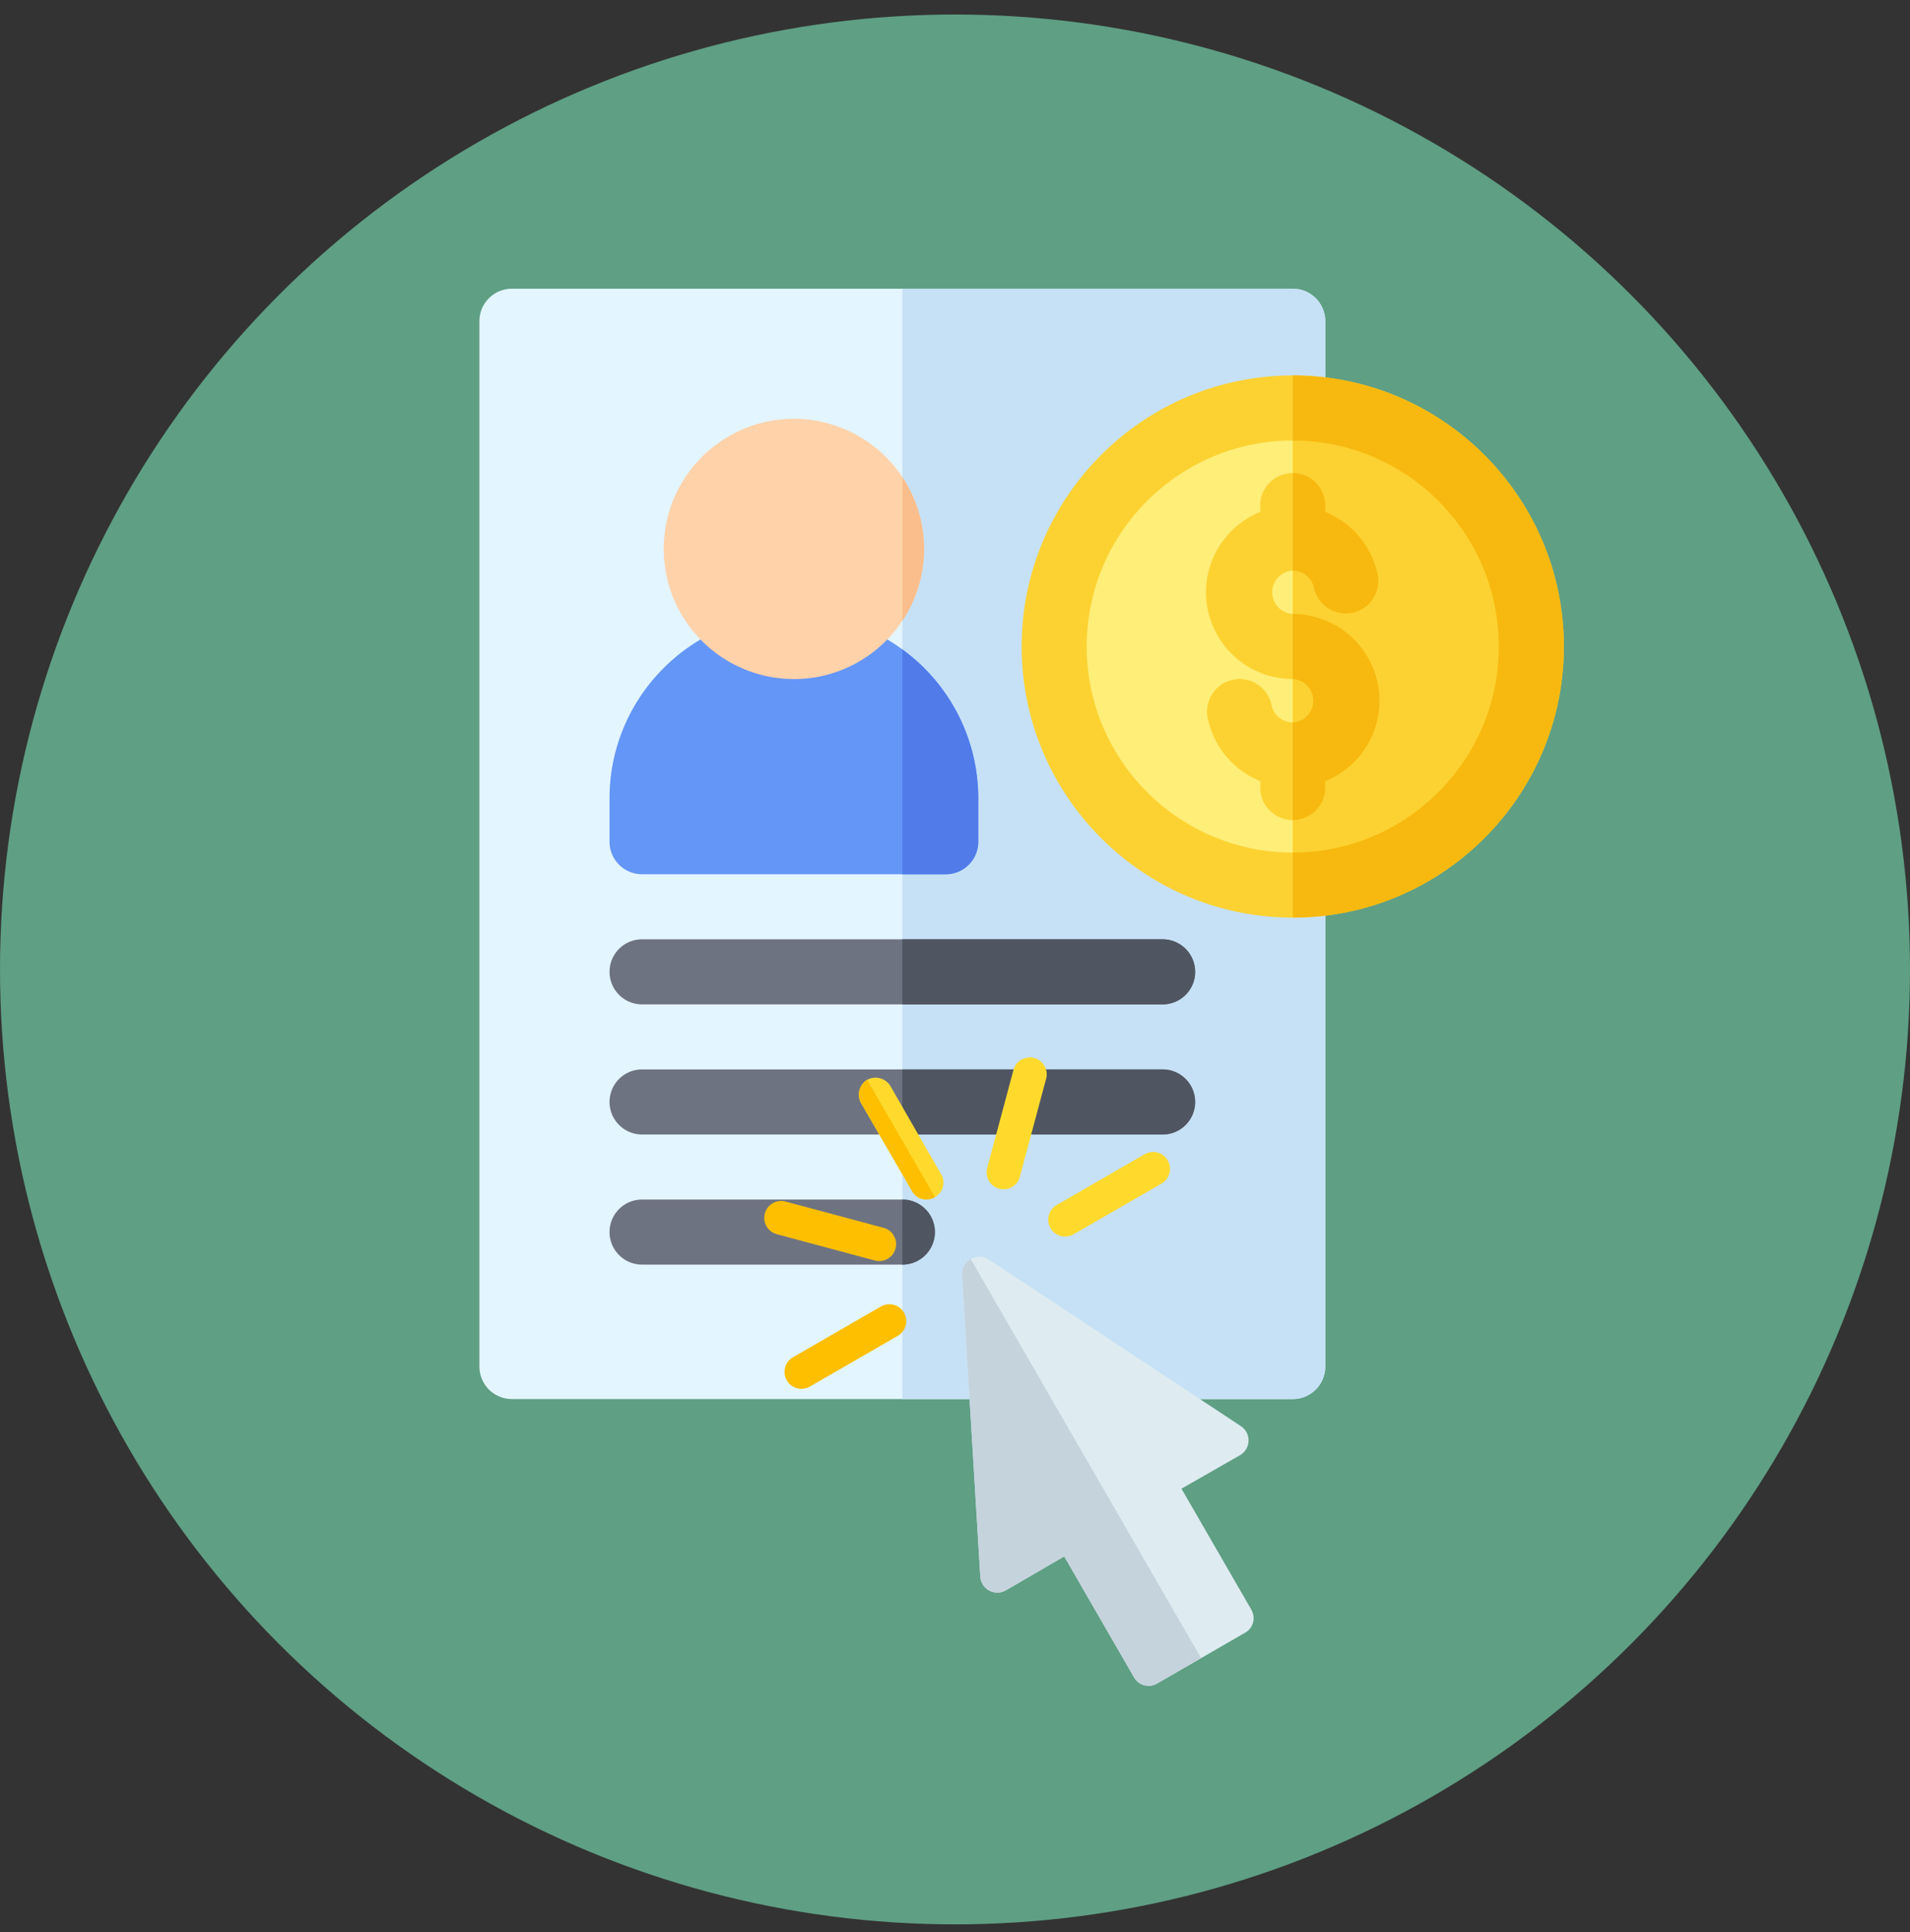 <svg width="86" height="87" viewBox="0 0 86 87" fill="none" xmlns="http://www.w3.org/2000/svg"><rect x="0" y="0" width="86" height="87" fill="#333333" stroke="none"/><circle cx="43" cy="43.654" r="43" fill="#5F9F84"/><path d="M58.207 63H23.051a1.465 1.465 0 0 1-1.465-1.465v-47.07c0-.81.656-1.465 1.465-1.465h35.156c.809 0 1.465.656 1.465 1.465v47.07c0 .81-.656 1.465-1.465 1.465z" fill="#E3F5FF"/><path d="M58.207 13H40.629v50h17.578c.809 0 1.465-.656 1.465-1.465v-47.07c0-.81-.656-1.465-1.465-1.465z" fill="#C6E1F5"/><path d="M52.348 45.227H28.91a1.465 1.465 0 0 1 0-2.93h23.438a1.465 1.465 0 0 1 0 2.93zm0 5.859H28.91a1.465 1.465 0 1 1 0-2.93h23.438a1.465 1.465 0 0 1 0 2.93zm-11.719 5.859H28.91a1.465 1.465 0 1 1 0-2.93h11.72a1.465 1.465 0 0 1 0 2.93z" fill="#6E7382"/><path d="M42.582 39.367H28.91a1.465 1.465 0 0 1-1.465-1.465V35.95c0-4.577 3.724-8.3 8.301-8.3s8.3 3.723 8.3 8.3v1.953c0 .81-.655 1.465-1.464 1.465z" fill="#6496F7"/><path d="M40.629 29.242v10.125h1.953c.809 0 1.465-.656 1.465-1.465V35.95a8.293 8.293 0 0 0-3.418-6.707z" fill="#507BE9"/><path d="M52.348 42.297h-11.72v2.93h11.72a1.465 1.465 0 0 0 0-2.93zm0 5.859h-11.72v2.93h11.72a1.465 1.465 0 0 0 0-2.93zM42.094 55.48c0-.808-.656-1.464-1.465-1.464v2.93c.809 0 1.465-.657 1.465-1.465z" fill="#4F5561"/><path d="M58.207 39.855c5.933 0 10.742-4.809 10.742-10.742 0-5.933-4.81-10.742-10.742-10.742-5.933 0-10.742 4.81-10.742 10.742 0 5.933 4.81 10.742 10.742 10.742z" fill="#FFEE78"/><path d="M68.95 29.113c0-5.932-4.81-10.742-10.743-10.742v21.485c5.933 0 10.742-4.81 10.742-10.743z" fill="#FCD232"/><path d="M58.207 41.32C51.477 41.32 46 35.844 46 29.113c0-6.73 5.476-12.207 12.207-12.207 6.731 0 12.207 5.476 12.207 12.207 0 6.731-5.476 12.207-12.207 12.207zm0-21.484c-5.115 0-9.277 4.162-9.277 9.277 0 5.116 4.162 9.278 9.277 9.278 5.116 0 9.277-4.162 9.277-9.278 0-5.115-4.161-9.277-9.277-9.277z" fill="#FCD232"/><path d="M67.484 29.113c0 5.116-4.161 9.278-9.277 9.278v2.93c6.731 0 12.207-5.477 12.207-12.208 0-6.73-5.476-12.207-12.207-12.207v2.93c5.116 0 9.277 4.162 9.277 9.277z" fill="#F7B90F"/><path d="M62.113 31.555a3.91 3.91 0 0 0-3.906-3.907.978.978 0 0 1 0-1.953c.463 0 .865.328.957.78a1.465 1.465 0 0 0 2.871-.583 3.917 3.917 0 0 0-2.363-2.84v-.286a1.465 1.465 0 1 0-2.93 0v.286a3.912 3.912 0 0 0-2.441 3.62 3.91 3.91 0 0 0 3.906 3.906.978.978 0 0 1 0 1.953.978.978 0 0 1-.956-.78 1.465 1.465 0 1 0-2.872.584 3.916 3.916 0 0 0 2.363 2.839v.287a1.465 1.465 0 0 0 2.93 0v-.286a3.912 3.912 0 0 0 2.441-3.62z" fill="#FCD232"/><path d="M58.207 27.648v2.93a.978.978 0 0 1 0 1.953v4.395c.809 0 1.465-.656 1.465-1.465v-.286a3.912 3.912 0 0 0 2.441-3.62 3.91 3.91 0 0 0-3.906-3.907zm.957-1.173a1.465 1.465 0 0 0 2.871-.583 3.917 3.917 0 0 0-2.363-2.84v-.286c0-.81-.656-1.465-1.465-1.465v4.394c.463 0 .865.328.957.78z" fill="#F7B90F"/><path d="M35.746 30.578a5.866 5.866 0 0 1-5.86-5.86c0-3.23 2.63-5.859 5.86-5.859a5.867 5.867 0 0 1 5.86 5.86c0 3.23-2.629 5.86-5.86 5.86z" fill="#FFD2AA"/><path d="M40.629 27.953a5.83 5.83 0 0 0 .977-3.234c0-1.195-.36-2.307-.977-3.234v6.468z" fill="#FABE8C"/><g clip-path="url(#a)"><path d="M56.34 72.478l-3.143-5.443 2.646-1.514a.769.769 0 0 0 .033-1.3l-11.363-7.509a.741.741 0 0 0-.802-.01.741.741 0 0 0-.392.7l.82 13.594a.769.769 0 0 0 1.142.622l2.636-1.534 3.142 5.442c.215.373.686.5 1.045.28l3.955-2.284c.37-.2.496-.671.28-1.044z" fill="#DEECF1"/><path d="M44.988 53.527a.761.761 0 0 1-.539-.933l1.183-4.414a.761.761 0 1 1 1.471.394l-1.182 4.415a.761.761 0 0 1-.933.538zm-2.893.377a.736.736 0 0 1-1.03-.276l-2.298-3.96a.782.782 0 0 1 .28-1.045.782.782 0 0 1 1.044.28l2.28 3.97c.22.359.093.83-.276 1.03z" fill="#FFDA2D"/><path d="M35.426 62.157a.761.761 0 0 1 .28-1.04l3.957-2.285a.761.761 0 1 1 .762 1.319l-3.958 2.285a.761.761 0 0 1-1.04-.279z" fill="#FDBF00"/><path d="M47.3 55.302a.762.762 0 0 1 .279-1.04l3.958-2.286a.761.761 0 1 1 .762 1.32L48.34 55.58a.761.761 0 0 1-1.04-.279z" fill="#FFDA2D"/><path d="M39.39 56.759l-4.414-1.183a.761.761 0 1 1 .394-1.471l4.415 1.183a.761.761 0 1 1-.395 1.471zm-.343-8.136l3.048 5.28a.736.736 0 0 1-1.03-.275l-2.298-3.96a.782.782 0 0 1 .28-1.045z" fill="#FDBF00"/><path d="M54.081 74.664l-1.978 1.142a.754.754 0 0 1-1.044-.28l-3.142-5.442-2.635 1.534a.769.769 0 0 1-1.143-.622l-.82-13.594a.742.742 0 0 1 .392-.7l10.37 17.962z" fill="#C5D3DD"/></g><defs><clipPath id="a"><path fill="#fff" transform="rotate(15 -152.702 163.06)" d="M0 0h26v26H0z"/></clipPath></defs></svg>